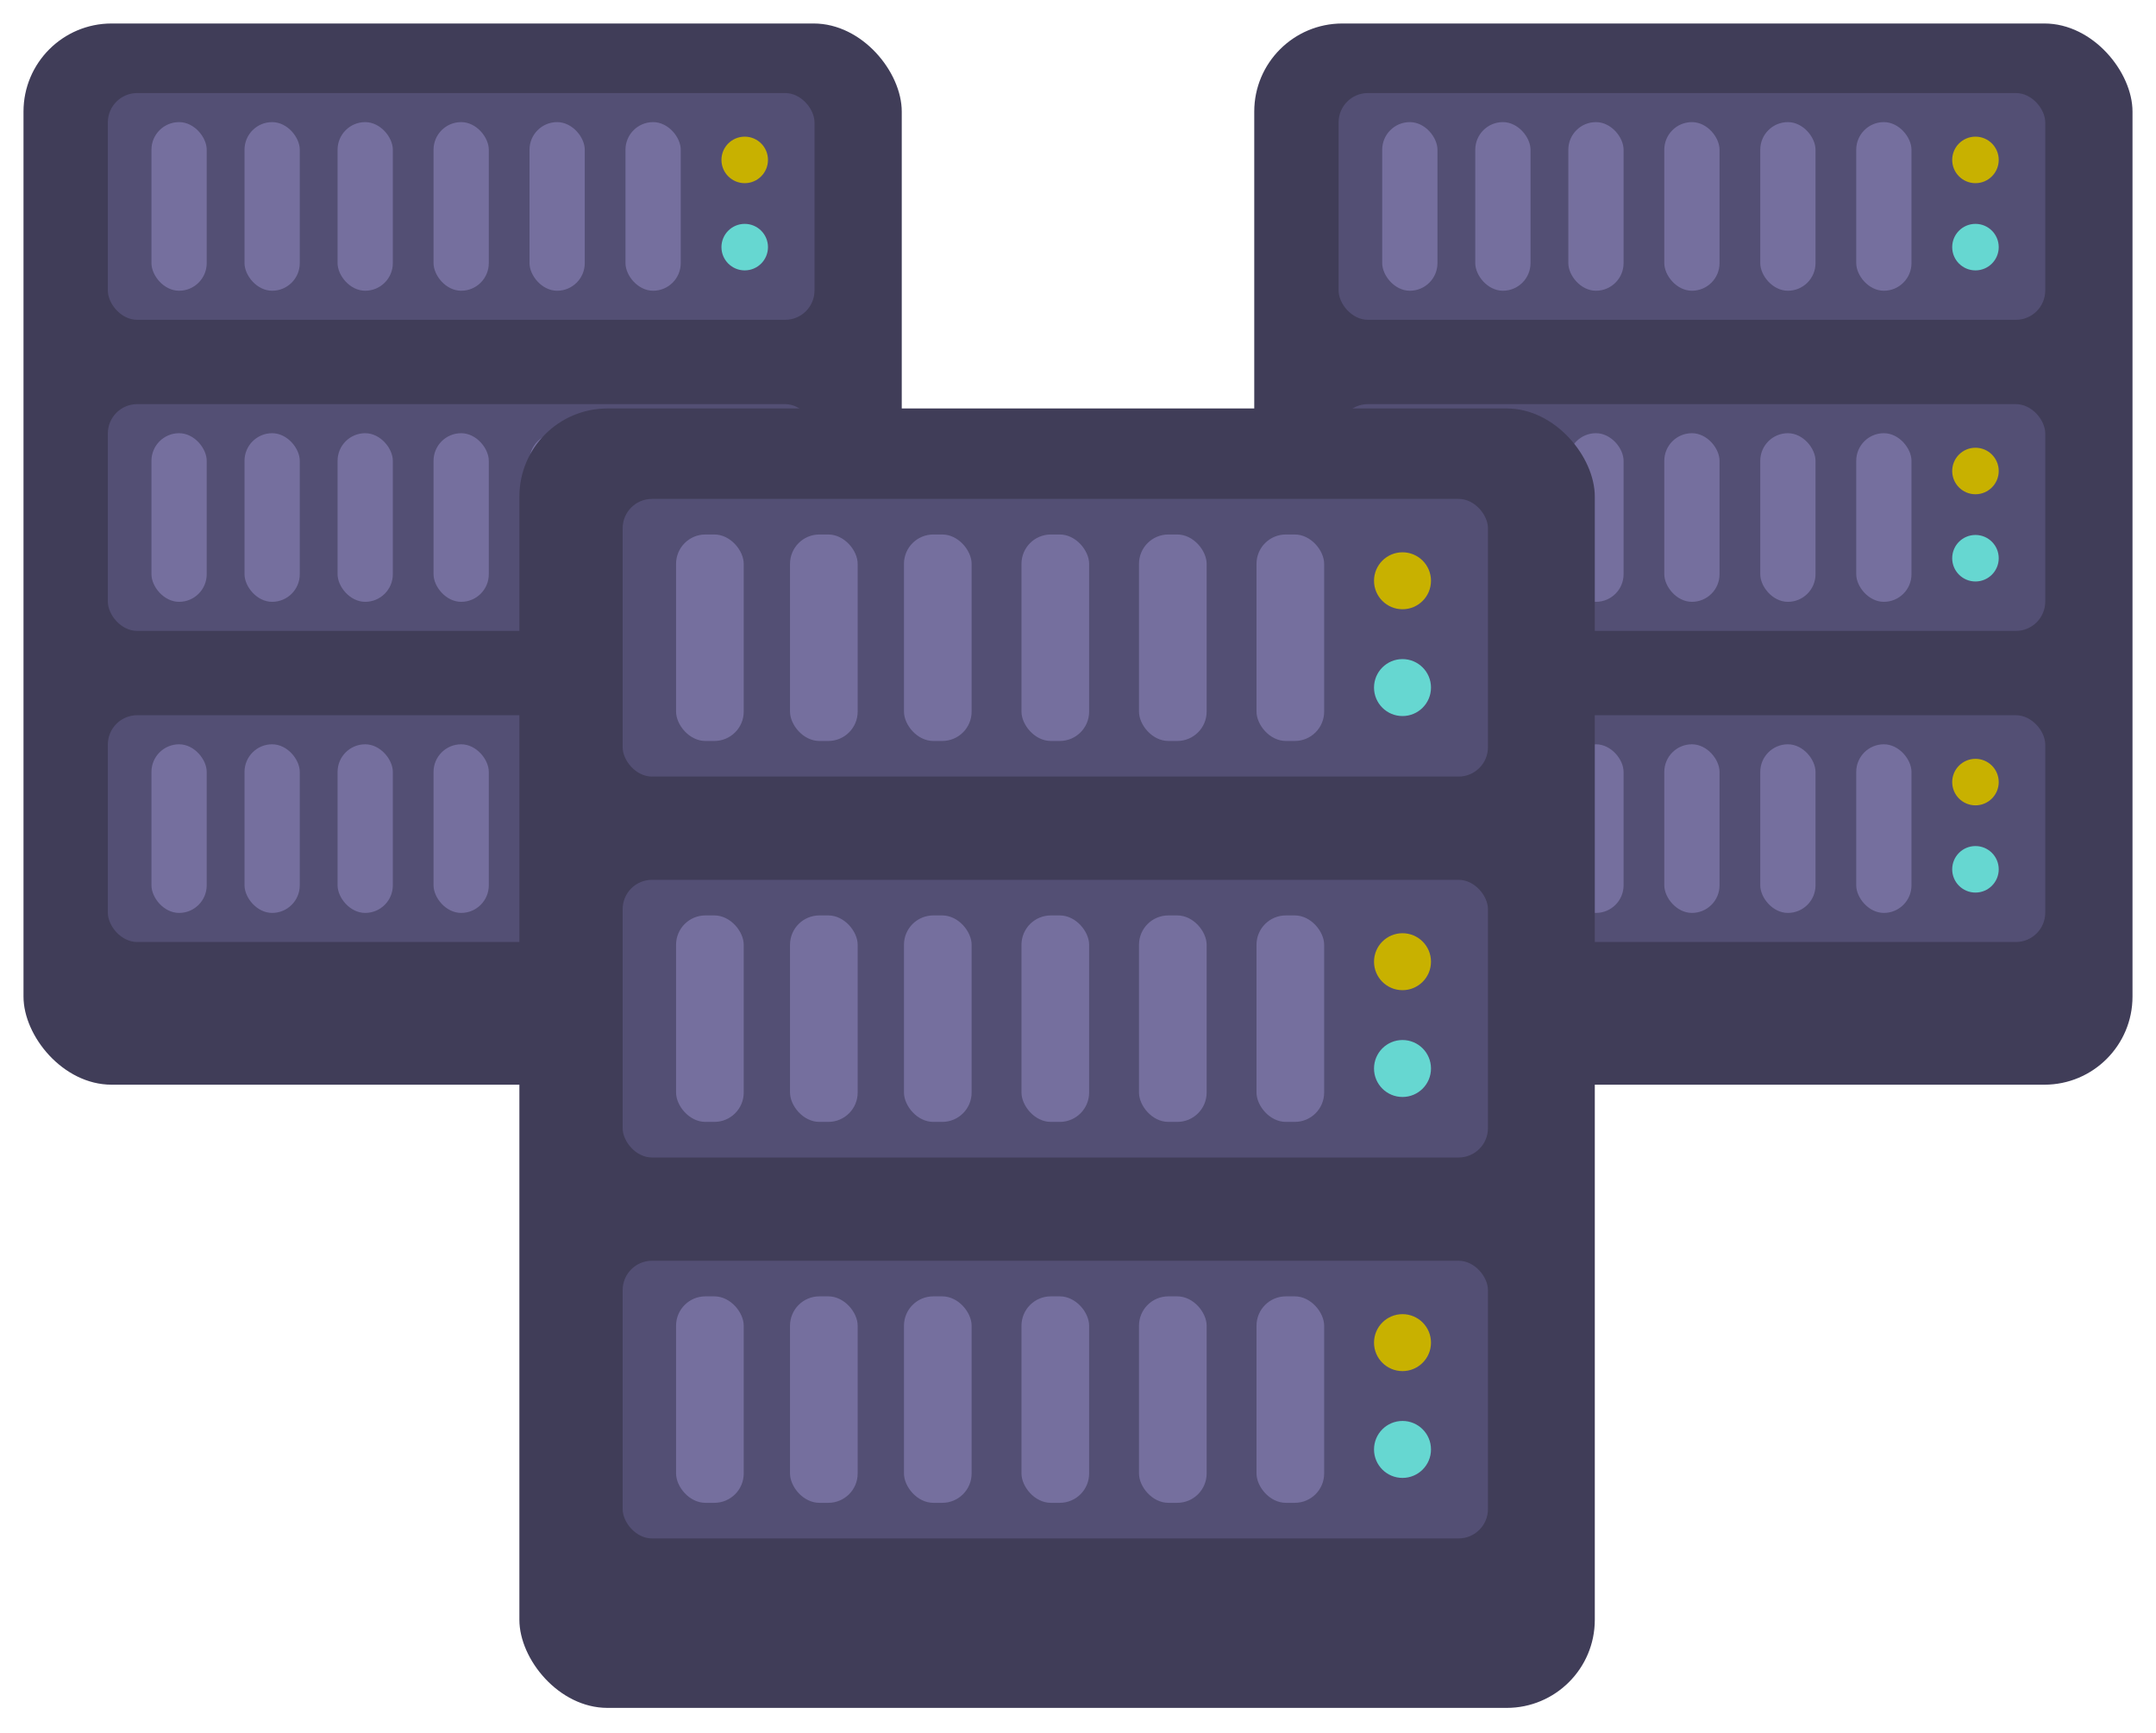 <svg width="367" height="295" viewBox="0 0 367 295" fill="none" xmlns="http://www.w3.org/2000/svg">
<g filter="url(#filter0_d_210_2301)">
<rect x="213.501" width="149.499" height="180.685" rx="15" fill="#403D58"/>
</g>
<rect x="227.857" y="121.777" width="120.292" height="38.612" rx="5" fill="#534F74"/>
<circle cx="336.268" cy="133.162" r="3.96" fill="#C8B100"/>
<circle cx="336.268" cy="148.013" r="3.96" fill="#66D7D1"/>
<rect x="235.283" y="126.727" width="9.406" height="28.712" rx="4.703" fill="#756F9E"/>
<rect x="251.124" y="126.727" width="9.406" height="28.712" rx="4.703" fill="#756F9E"/>
<rect x="266.965" y="126.727" width="9.406" height="28.712" rx="4.703" fill="#756F9E"/>
<rect x="283.3" y="126.727" width="9.406" height="28.712" rx="4.703" fill="#756F9E"/>
<rect x="299.636" y="126.727" width="9.406" height="28.712" rx="4.703" fill="#756F9E"/>
<rect x="315.972" y="126.727" width="9.406" height="28.712" rx="4.703" fill="#756F9E"/>
<rect x="227.857" y="68.809" width="120.292" height="38.612" rx="5" fill="#534F74"/>
<circle cx="336.268" cy="80.194" r="3.96" fill="#C8B100"/>
<circle cx="336.268" cy="95.045" r="3.96" fill="#66D7D1"/>
<rect x="235.283" y="73.759" width="9.406" height="28.712" rx="4.703" fill="#756F9E"/>
<rect x="251.124" y="73.759" width="9.406" height="28.712" rx="4.703" fill="#756F9E"/>
<rect x="266.965" y="73.759" width="9.406" height="28.712" rx="4.703" fill="#756F9E"/>
<rect x="283.3" y="73.759" width="9.406" height="28.712" rx="4.703" fill="#756F9E"/>
<rect x="299.636" y="73.759" width="9.406" height="28.712" rx="4.703" fill="#756F9E"/>
<rect x="315.972" y="73.759" width="9.406" height="28.712" rx="4.703" fill="#756F9E"/>
<rect x="227.857" y="15.841" width="120.292" height="38.612" rx="5" fill="#534F74"/>
<circle cx="336.268" cy="27.227" r="3.96" fill="#C8B100"/>
<circle cx="336.268" cy="42.077" r="3.96" fill="#66D7D1"/>
<rect x="235.283" y="20.791" width="9.406" height="28.712" rx="4.703" fill="#756F9E"/>
<rect x="251.124" y="20.791" width="9.406" height="28.712" rx="4.703" fill="#756F9E"/>
<rect x="266.965" y="20.791" width="9.406" height="28.712" rx="4.703" fill="#756F9E"/>
<rect x="283.3" y="20.791" width="9.406" height="28.712" rx="4.703" fill="#756F9E"/>
<rect x="299.636" y="20.791" width="9.406" height="28.712" rx="4.703" fill="#756F9E"/>
<rect x="315.972" y="20.791" width="9.406" height="28.712" rx="4.703" fill="#756F9E"/>
<g filter="url(#filter1_d_210_2301)">
<rect x="4" width="149.499" height="180.685" rx="15" fill="#403D58"/>
</g>
<rect x="18.356" y="121.777" width="120.292" height="38.612" rx="5" fill="#534F74"/>
<circle cx="126.767" cy="133.162" r="3.96" fill="#C8B100"/>
<circle cx="126.767" cy="148.013" r="3.96" fill="#66D7D1"/>
<rect x="25.781" y="126.727" width="9.406" height="28.712" rx="4.703" fill="#756F9E"/>
<rect x="41.622" y="126.727" width="9.406" height="28.712" rx="4.703" fill="#756F9E"/>
<rect x="57.463" y="126.727" width="9.406" height="28.712" rx="4.703" fill="#756F9E"/>
<rect x="73.799" y="126.727" width="9.406" height="28.712" rx="4.703" fill="#756F9E"/>
<rect x="90.135" y="126.727" width="9.406" height="28.712" rx="4.703" fill="#756F9E"/>
<rect x="106.471" y="126.727" width="9.406" height="28.712" rx="4.703" fill="#756F9E"/>
<rect x="18.356" y="68.809" width="120.292" height="38.612" rx="5" fill="#534F74"/>
<circle cx="126.767" cy="80.194" r="3.96" fill="#C8B100"/>
<circle cx="126.767" cy="95.045" r="3.96" fill="#66D7D1"/>
<rect x="25.781" y="73.759" width="9.406" height="28.712" rx="4.703" fill="#756F9E"/>
<rect x="41.622" y="73.759" width="9.406" height="28.712" rx="4.703" fill="#756F9E"/>
<rect x="57.463" y="73.759" width="9.406" height="28.712" rx="4.703" fill="#756F9E"/>
<rect x="73.799" y="73.759" width="9.406" height="28.712" rx="4.703" fill="#756F9E"/>
<rect x="90.135" y="73.759" width="9.406" height="28.712" rx="4.703" fill="#756F9E"/>
<rect x="106.471" y="73.759" width="9.406" height="28.712" rx="4.703" fill="#756F9E"/>
<rect x="18.356" y="15.841" width="120.292" height="38.612" rx="5" fill="#534F74"/>
<circle cx="126.767" cy="27.227" r="3.96" fill="#C8B100"/>
<circle cx="126.767" cy="42.077" r="3.96" fill="#66D7D1"/>
<rect x="25.781" y="20.791" width="9.406" height="28.712" rx="4.703" fill="#756F9E"/>
<rect x="41.622" y="20.791" width="9.406" height="28.712" rx="4.703" fill="#756F9E"/>
<rect x="57.463" y="20.791" width="9.406" height="28.712" rx="4.703" fill="#756F9E"/>
<rect x="73.799" y="20.791" width="9.406" height="28.712" rx="4.703" fill="#756F9E"/>
<rect x="90.135" y="20.791" width="9.406" height="28.712" rx="4.703" fill="#756F9E"/>
<rect x="106.471" y="20.791" width="9.406" height="28.712" rx="4.703" fill="#756F9E"/>
<g filter="url(#filter2_d_210_2301)">
<rect x="88.411" y="65.546" width="183.06" height="221.247" rx="15" fill="#403D58"/>
</g>
<rect x="105.989" y="214.66" width="147.296" height="47.28" rx="5" fill="#534F74"/>
<circle cx="238.738" cy="228.602" r="4.849" fill="#C8B100"/>
<circle cx="238.738" cy="246.786" r="4.849" fill="#66D7D1"/>
<rect x="115.082" y="220.721" width="11.517" height="35.157" rx="5" fill="#756F9E"/>
<rect x="134.479" y="220.721" width="11.517" height="35.157" rx="5" fill="#756F9E"/>
<rect x="153.876" y="220.721" width="11.517" height="35.157" rx="5" fill="#756F9E"/>
<rect x="173.879" y="220.721" width="11.517" height="35.157" rx="5" fill="#756F9E"/>
<rect x="193.882" y="220.721" width="11.517" height="35.157" rx="5" fill="#756F9E"/>
<rect x="213.885" y="220.721" width="11.517" height="35.157" rx="5" fill="#756F9E"/>
<rect x="105.989" y="149.802" width="147.296" height="47.28" rx="5" fill="#534F74"/>
<circle cx="238.738" cy="163.743" r="4.849" fill="#C8B100"/>
<circle cx="238.738" cy="181.927" r="4.849" fill="#66D7D1"/>
<rect x="115.082" y="155.863" width="11.517" height="35.157" rx="5" fill="#756F9E"/>
<rect x="134.479" y="155.863" width="11.517" height="35.157" rx="5" fill="#756F9E"/>
<rect x="153.876" y="155.863" width="11.517" height="35.157" rx="5" fill="#756F9E"/>
<rect x="173.879" y="155.863" width="11.517" height="35.157" rx="5" fill="#756F9E"/>
<rect x="193.882" y="155.863" width="11.517" height="35.157" rx="5" fill="#756F9E"/>
<rect x="213.885" y="155.863" width="11.517" height="35.157" rx="5" fill="#756F9E"/>
<rect x="105.989" y="84.943" width="147.296" height="47.28" rx="5" fill="#534F74"/>
<circle cx="238.738" cy="98.884" r="4.849" fill="#C8B100"/>
<circle cx="238.738" cy="117.069" r="4.849" fill="#66D7D1"/>
<rect x="115.082" y="91.004" width="11.517" height="35.157" rx="5" fill="#756F9E"/>
<rect x="134.479" y="91.004" width="11.517" height="35.157" rx="5" fill="#756F9E"/>
<rect x="153.876" y="91.004" width="11.517" height="35.157" rx="5" fill="#756F9E"/>
<rect x="173.879" y="91.004" width="11.517" height="35.157" rx="5" fill="#756F9E"/>
<rect x="193.882" y="91.004" width="11.517" height="35.157" rx="5" fill="#756F9E"/>
<rect x="213.885" y="91.004" width="11.517" height="35.157" rx="5" fill="#756F9E"/>
<defs>
<filter id="filter0_d_210_2301" x="209.501" y="0" width="157.499" height="188.685" filterUnits="userSpaceOnUse" color-interpolation-filters="sRGB">
<feFlood flood-opacity="0" result="BackgroundImageFix"/>
<feColorMatrix in="SourceAlpha" type="matrix" values="0 0 0 0 0 0 0 0 0 0 0 0 0 0 0 0 0 0 127 0" result="hardAlpha"/>
<feOffset dy="4"/>
<feGaussianBlur stdDeviation="2"/>
<feComposite in2="hardAlpha" operator="out"/>
<feColorMatrix type="matrix" values="0 0 0 0 0 0 0 0 0 0 0 0 0 0 0 0 0 0 0.25 0"/>
<feBlend mode="normal" in2="BackgroundImageFix" result="effect1_dropShadow_210_2301"/>
<feBlend mode="normal" in="SourceGraphic" in2="effect1_dropShadow_210_2301" result="shape"/>
</filter>
<filter id="filter1_d_210_2301" x="0" y="0" width="157.499" height="188.685" filterUnits="userSpaceOnUse" color-interpolation-filters="sRGB">
<feFlood flood-opacity="0" result="BackgroundImageFix"/>
<feColorMatrix in="SourceAlpha" type="matrix" values="0 0 0 0 0 0 0 0 0 0 0 0 0 0 0 0 0 0 127 0" result="hardAlpha"/>
<feOffset dy="4"/>
<feGaussianBlur stdDeviation="2"/>
<feComposite in2="hardAlpha" operator="out"/>
<feColorMatrix type="matrix" values="0 0 0 0 0 0 0 0 0 0 0 0 0 0 0 0 0 0 0.25 0"/>
<feBlend mode="normal" in2="BackgroundImageFix" result="effect1_dropShadow_210_2301"/>
<feBlend mode="normal" in="SourceGraphic" in2="effect1_dropShadow_210_2301" result="shape"/>
</filter>
<filter id="filter2_d_210_2301" x="84.411" y="65.546" width="191.06" height="229.247" filterUnits="userSpaceOnUse" color-interpolation-filters="sRGB">
<feFlood flood-opacity="0" result="BackgroundImageFix"/>
<feColorMatrix in="SourceAlpha" type="matrix" values="0 0 0 0 0 0 0 0 0 0 0 0 0 0 0 0 0 0 127 0" result="hardAlpha"/>
<feOffset dy="4"/>
<feGaussianBlur stdDeviation="2"/>
<feComposite in2="hardAlpha" operator="out"/>
<feColorMatrix type="matrix" values="0 0 0 0 0 0 0 0 0 0 0 0 0 0 0 0 0 0 0.25 0"/>
<feBlend mode="normal" in2="BackgroundImageFix" result="effect1_dropShadow_210_2301"/>
<feBlend mode="normal" in="SourceGraphic" in2="effect1_dropShadow_210_2301" result="shape"/>
</filter>
</defs>
</svg>
